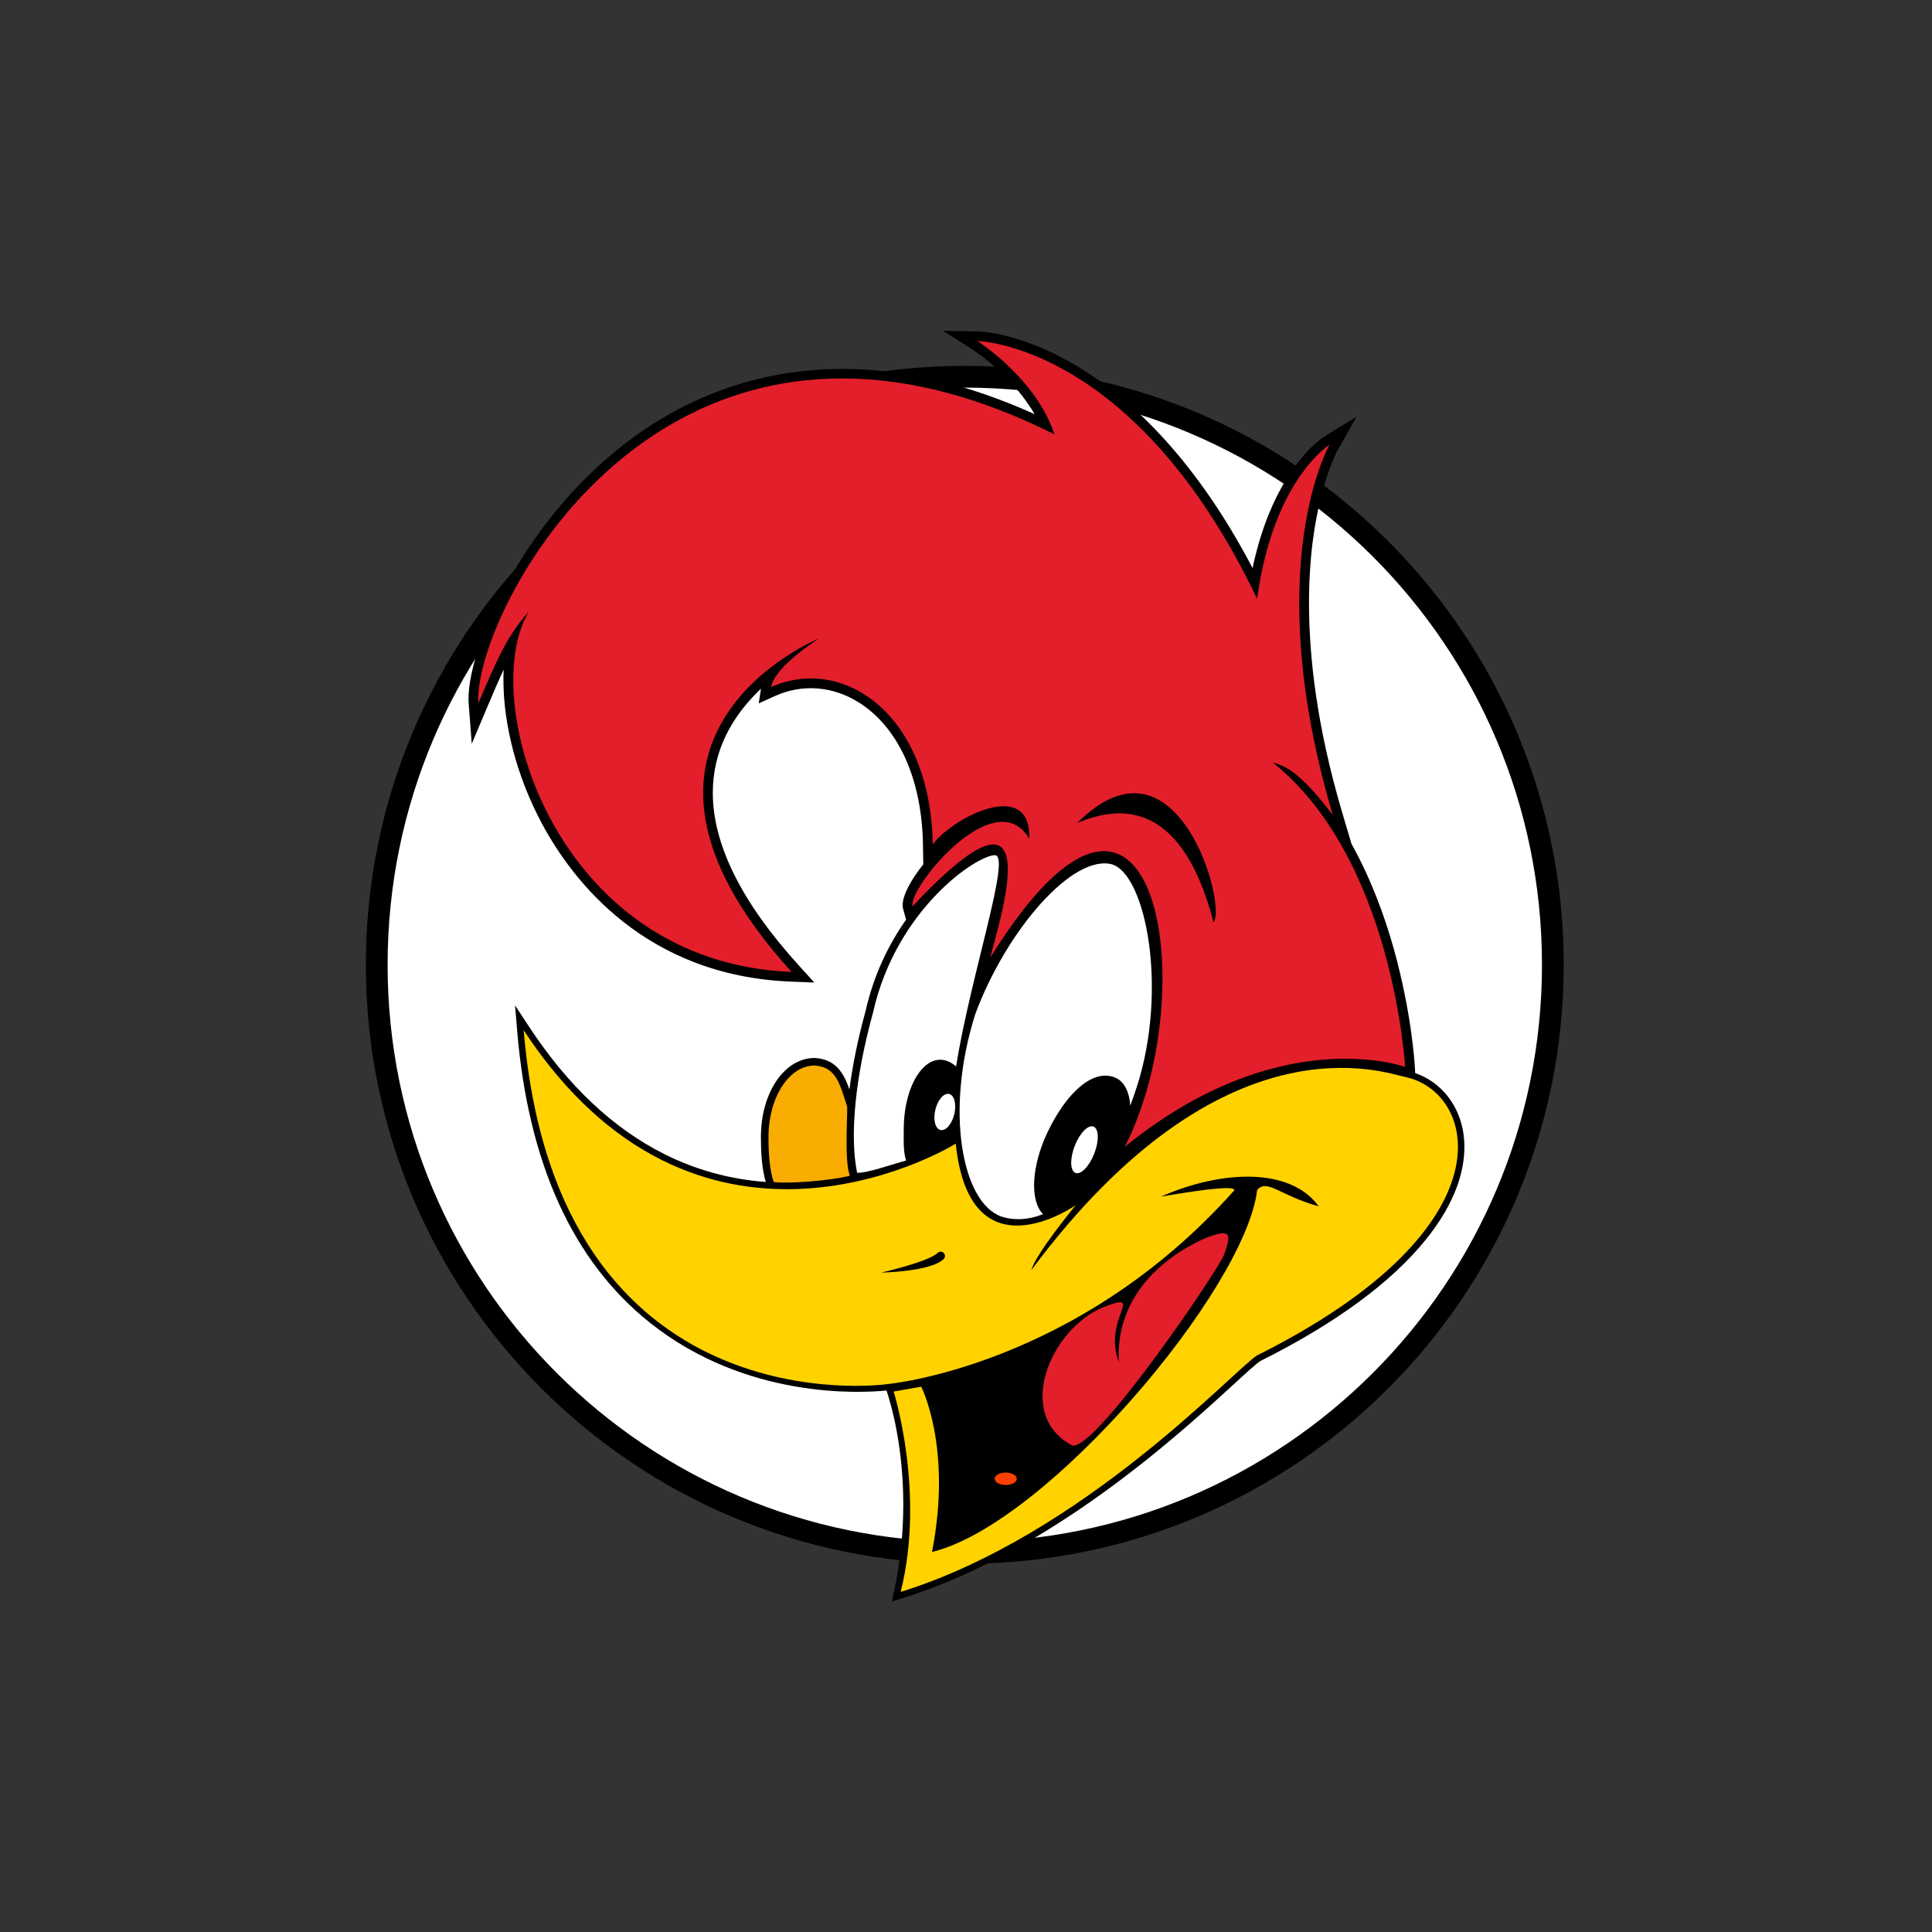 <svg width="800" height="800" viewBox="0 0 800 800" fill="none" xmlns="http://www.w3.org/2000/svg">
<rect x="0" y="0" width="800" height="800" fill="#333333" stroke="none"/>
<path d="M399.5 643C265.019 643 156 533.981 156 399.5C156 265.019 265.019 156 399.5 156C533.981 156 643 265.019 643 399.5C643 533.981 533.981 643 399.5 643Z" fill="white"/>
<path d="M399.5 643C265.019 643 156 533.981 156 399.5C156 265.019 265.019 156 399.5 156C533.981 156 643 265.019 643 399.5C643 533.981 533.981 643 399.5 643Z" stroke="black" stroke-width="9"/>
<g clip-path="url(#clip0_412_1975)">
<path d="M606.07 469.99C604.48 457.74 596.75 448.03 586 444.33L585.85 441.58C585.8 440.68 584.55 419.29 577.06 392.63C573.43 379.69 567.87 364.24 559.61 349.39C557.79 343.24 555.74 336.33 555.74 336.33C545.21 300.78 542.03 271.77 542.03 249.7C542.03 239.4 542.72 230.61 543.68 223.37C546.95 198.77 553.94 186.3 554.01 186.17L561.8 172.5L548.4 180.74C547.47 181.31 527.36 194.16 518.66 235.23C493.45 187.08 465.41 163.14 445.72 151.44C422.43 137.59 405.47 137.21 404.76 137.2L390.49 137L402.55 144.62C402.74 144.74 418.98 155.19 428.4 171.5C353.64 137.73 299.78 155.78 267.29 177.58C216.86 211.43 192.47 270.55 194.07 291.44L195.34 307.97L201.8 292.7C204.43 286.47 206.6 281.46 208.57 277.26C208.5 278.67 208.46 280.1 208.46 281.55C208.46 300.02 213.99 321.68 224.52 341.25C237.08 364.59 267.17 404.1 327.61 406.47L337.2 406.85L330.75 399.74C307.09 373.69 295.16 349.72 295.16 328.3C295.16 324.15 295.61 320.09 296.5 316.14C299.46 303.07 307.05 292.8 315.11 285.17C314.84 286.91 314.17 291.25 314.17 291.25L320.94 288.19C332.23 283.08 344.92 284.09 355.75 290.95C372.11 301.32 381.74 322.75 382.18 349.74C382.18 349.74 382.26 354.37 382.31 357.93C377.24 364.26 373.77 370.62 373.77 374.8C373.77 375.38 373.84 375.92 373.97 376.4L375.2 380.79C368.03 390.98 361.77 403.66 358.42 418.65C355.27 430.04 353.03 441.02 351.73 451.1C349.42 444.51 346.2 438.6 337.47 438.1L337.38 438.09H337.29C324.83 438.09 315.08 452.43 315.08 470.74C315.08 476.39 315.33 483.5 317.09 489.42C302.27 488.33 288.15 484.46 274.98 477.84C253.89 467.24 235.08 449.51 219.07 425.13L213.27 416.31L214.15 426.83C218.73 481.62 237.2 522.27 269.07 547.67C308.97 579.48 356.37 576.85 367.09 575.78C368.95 581.34 374.03 598.73 374.03 622.91C374.03 633.64 373.03 645.69 370.3 658.64L369.36 663.12L373.73 661.76C435.22 642.59 488.29 593.9 510.96 573.11C516.19 568.31 520.33 564.52 521.89 563.57C553 548 576.04 531.09 590.38 513.32C603.11 497.55 606.37 484.36 606.37 474.97C606.39 473.15 606.27 471.5 606.07 469.99Z" fill="black"/>
<path d="M350.81 458.27C350.88 463.72 349.69 481.31 351.92 486.83C344.02 488.92 325.98 490.26 320.37 489.45C318.62 484.24 318.22 477.64 318.22 470.73C318.22 454.43 326.76 441.21 337.3 441.21C346.36 441.72 347.79 449.13 350.81 458.27Z" fill="#F8AD00"/>
<path d="M581.83 441.8C581.83 441.8 529.94 422.72 465.72 474.9C498.94 410.19 478.66 286.14 410.08 396.48C412.17 386.34 437.81 311.2 377.88 375.31C375.79 367.85 412.17 323.42 426.19 347.28C427.09 321.63 394.28 338.63 386.23 349.67C385.34 294.8 348.48 271.33 319.31 284.52C320.63 276.02 339.11 264.39 339.11 264.39C339.11 264.39 239.22 304.94 327.78 402.45C229.08 398.57 197.47 288.84 218.94 253.35C210.89 262.3 207.01 270.05 198.1 291.14C195.37 255.73 274.09 98.28 436.64 179.87C428.86 156.43 404.7 141.22 404.7 141.22C404.7 141.22 470 142.11 520.55 247.94C527.26 198.47 550.52 184.16 550.52 184.16C550.52 184.16 521.41 234.6 551.88 337.47C537.1 318.05 531.43 317.16 526.96 315.67C577.06 355.62 581.83 441.8 581.83 441.8ZM446.15 340.71C460.76 334.75 488.49 328.19 502.51 381.86C508.17 374.71 487.3 299.56 446.15 340.71Z" fill="#E31F2B"/>
<path d="M372.95 659.18C383.24 618.03 370.04 576.21 370.04 576.21L381.45 574.2C381.45 574.2 394.42 599.25 385.92 642.64C433.45 631.09 515.63 533.95 520.55 492.8C524.58 487.88 529.94 495.04 546.05 499.51C534.42 483.41 506.24 484.3 480.75 495.48C501.77 491.9 510.93 491.16 511.17 492.8C445.87 566.16 367.3 573.15 367.3 573.15C367.3 573.15 230.71 592.54 216.84 426.59C287.96 534.83 388.6 478.03 395.76 473.55C401.57 529.91 445.41 499.05 445.41 499.05C445.41 499.05 428.86 519.18 427.07 525.89C506.69 418.99 573.46 444.3 581.9 445.96C611.36 452.09 627.01 508 520.56 561.23C511.6 566.59 448.98 635.47 372.95 659.18ZM388.23 518.81C384.57 522.47 364.9 526.96 364.9 526.96C364.9 526.96 385.54 526.56 390.76 521.34C391.46 520.64 391.46 519.51 390.76 518.81C390.06 518.11 388.93 518.11 388.23 518.81Z" fill="#FFD200"/>
<path d="M375.18 480.56C373.95 476.41 374.22 472.66 374.22 467.55C374.22 451.68 380.99 438.81 389.35 438.81C391.69 438.81 393.9 439.82 395.88 441.62C401.92 403.97 418.56 355.04 412.16 354.12C404.7 353.82 371.01 376.48 361.47 419.42C354.08 446.16 351.79 470.32 354.91 485.62C358.95 485.9 370.93 481.61 375.18 480.56Z" fill="white"/>
<path d="M460.71 357.98C444.36 353.23 416.63 385.28 403.8 420.03C391.1 460.29 398.43 498.16 414.71 503.76C420.16 505.48 426.02 505.1 431.9 502.76C426.37 497.15 427.02 482.83 433.91 468.52C441.63 452.49 452.71 442.1 462.13 446.36C465.66 448.06 467.63 452.25 468.02 457.79C469.03 455.14 469.99 452.41 470.9 449.55C483.6 409.3 474.48 362.78 460.71 357.98Z" fill="white"/>
<path d="M444.06 598.57C419.91 586.04 434.89 550.26 456.81 541.32C474.92 534.16 456.36 546.02 463.3 564.13C461.29 528.57 495.59 514.35 499.08 512.69C510.49 508.22 509.59 511.57 506.91 519.4C505.12 525 453.9 600.59 444.06 598.57Z" fill="#E31F2B"/>
<path d="M421.03 612.33C421.03 613.75 418.98 614.9 416.44 614.9C413.91 614.9 411.86 613.75 411.86 612.33C411.86 610.91 413.91 609.76 416.44 609.76C418.98 609.76 421.03 610.91 421.03 612.33Z" fill="#FF4000"/>
<path d="M395.14 461.4C394.14 465.52 391.57 468.43 389.41 467.9C387.25 467.37 386.3 463.61 387.31 459.49C388.31 455.37 390.88 452.46 393.04 452.99C395.2 453.52 396.14 457.29 395.14 461.4Z" fill="white"/>
<path d="M453.11 477.66C451.05 482.96 447.57 486.55 445.34 485.68C443.1 484.81 442.96 479.81 445.01 474.52C447.07 469.22 450.54 465.63 452.78 466.5C455.03 467.37 455.17 472.37 453.11 477.66Z" fill="white"/>
</g>
<defs>
<clipPath id="clip0_412_1975">
<rect width="412.39" height="526.11" fill="white" transform="translate(194 137)"/>
</clipPath>
</defs>
</svg>

